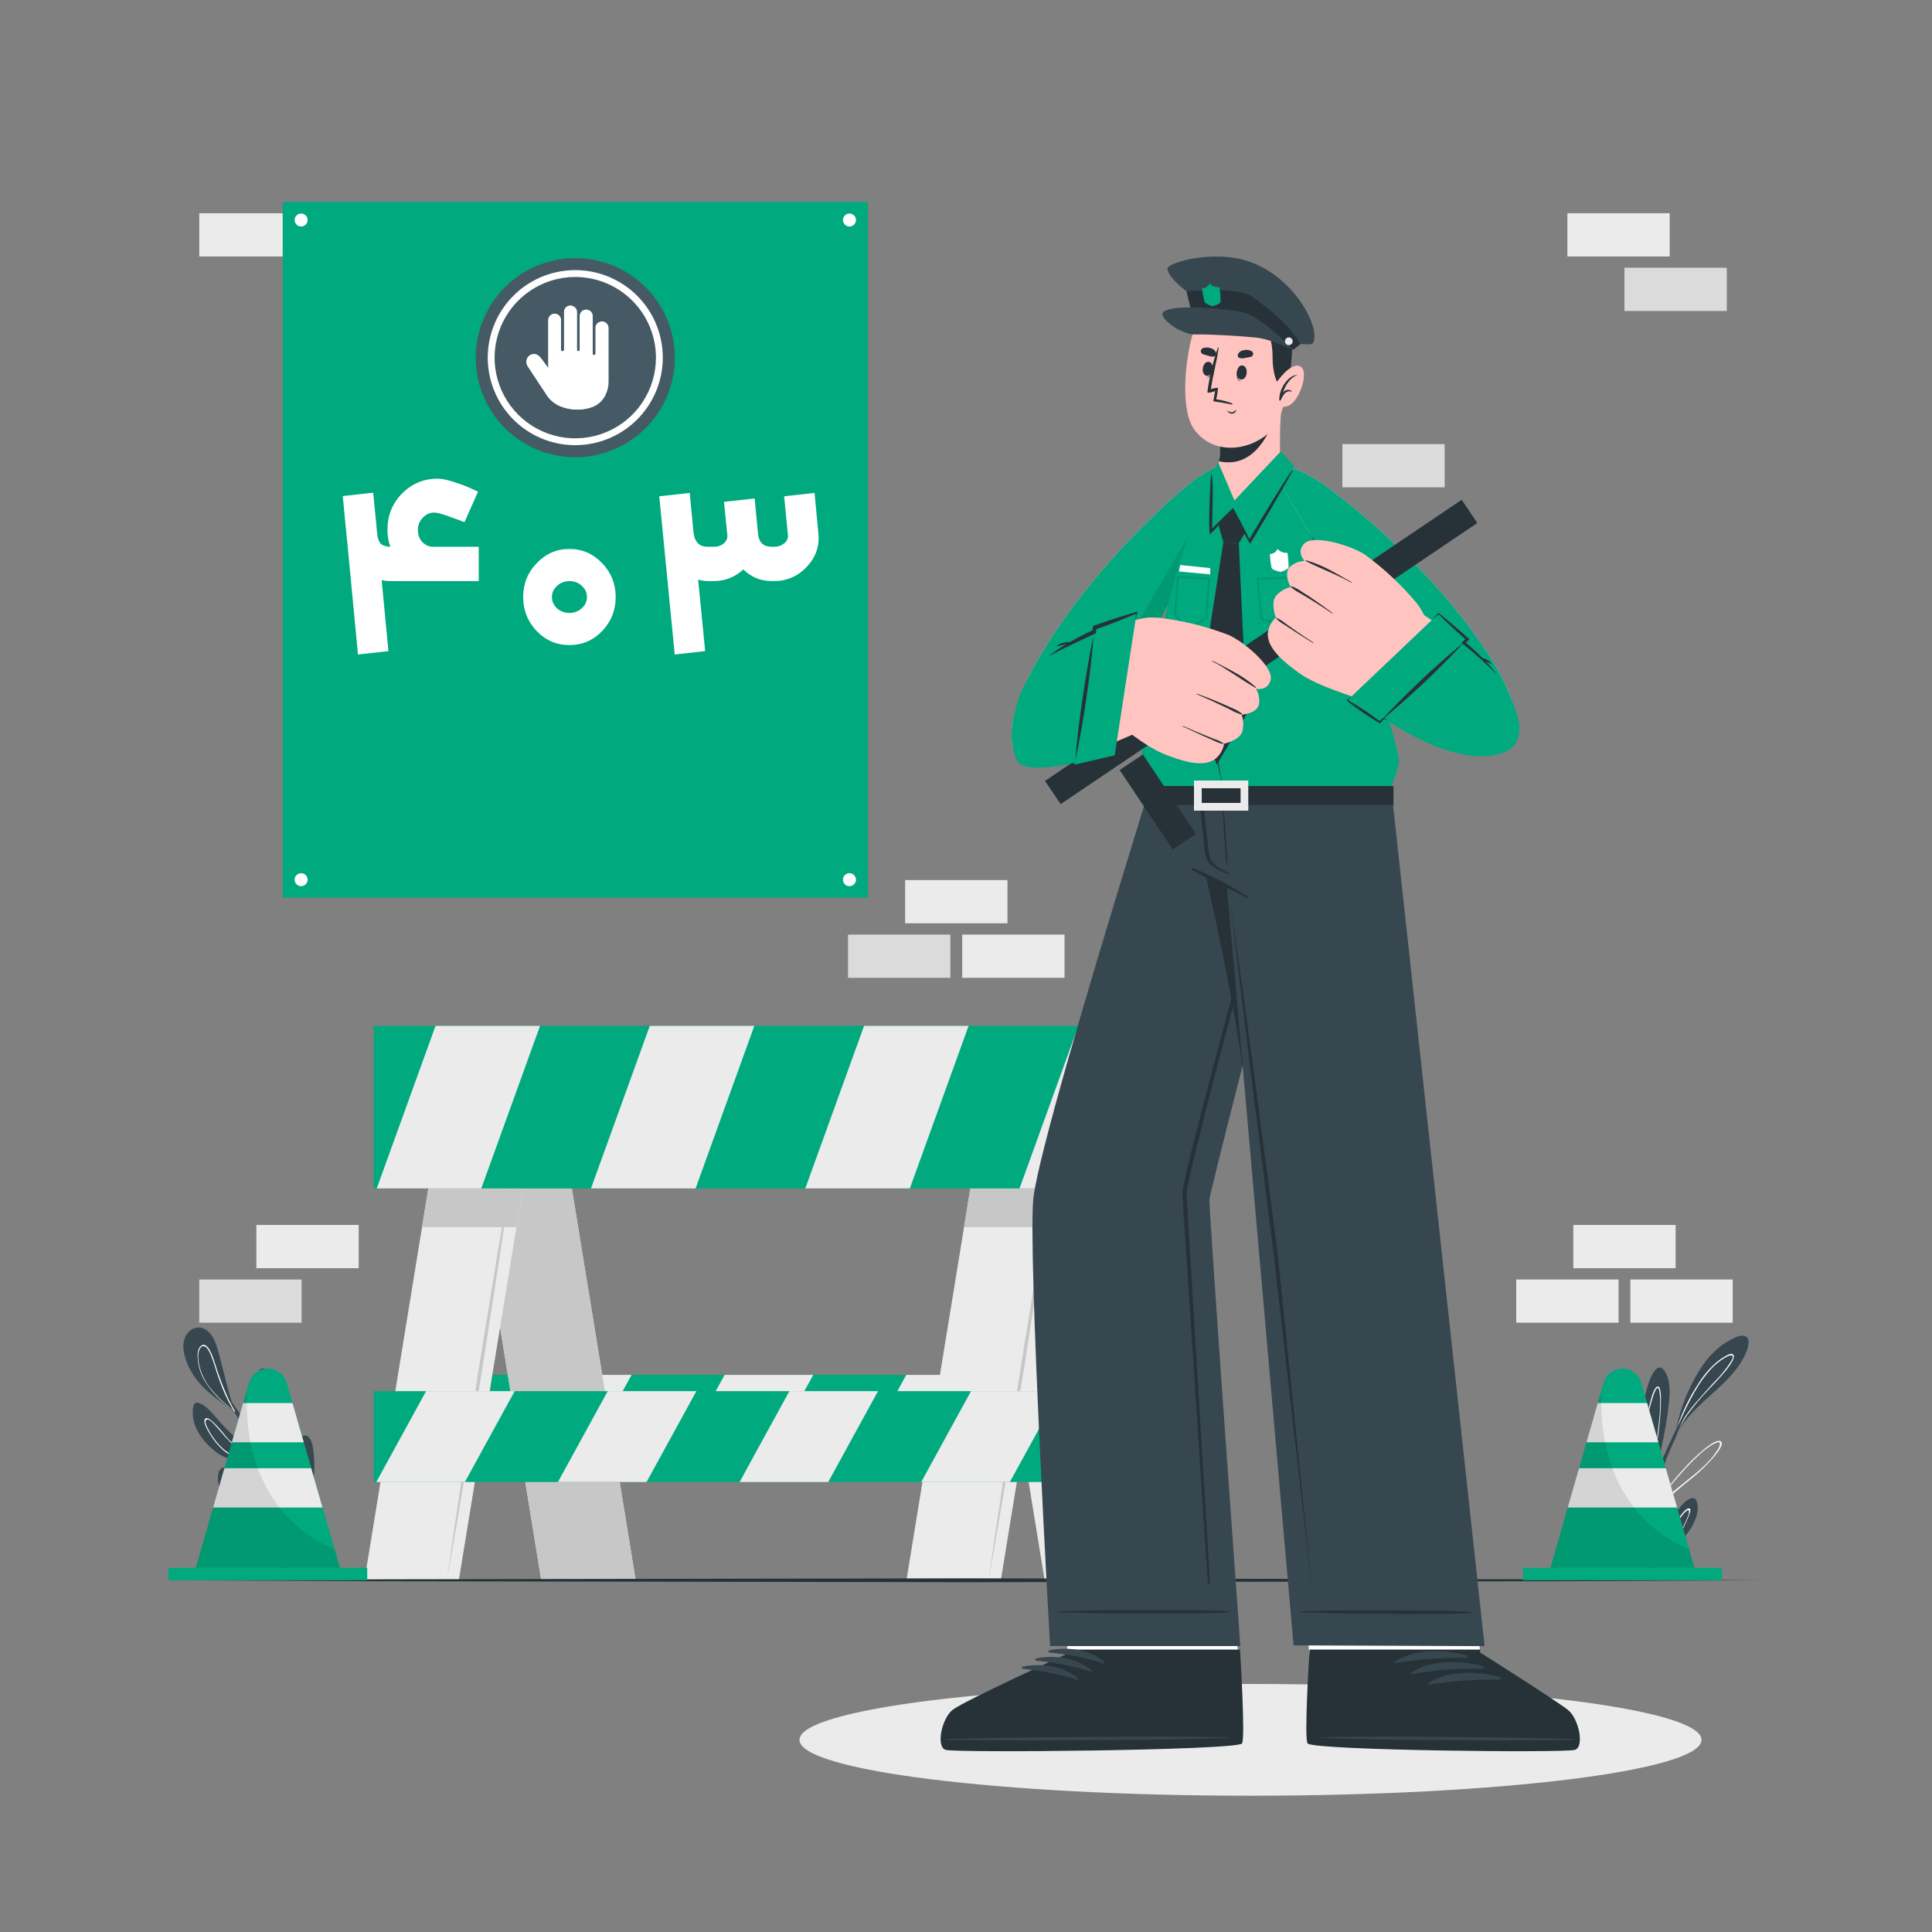 <svg width="512" height="512" viewBox="0 0 512 512" fill="none" xmlns="http://www.w3.org/2000/svg">
<rect x="0" y="0" width="512" height="512" fill="#808080" stroke="none"/>
<path d="M444.057 324.629H416.942V336.087H444.057V324.629Z" fill="#EBEBEB"/>
<path d="M428.933 339.076H401.818V350.535H428.933V339.076Z" fill="#EBEBEB"/>
<path d="M459.182 339.076H432.066V350.535H459.182V339.076Z" fill="#EBEBEB"/>
<path d="M95.058 324.629H67.942V336.087H95.058V324.629Z" fill="#EBEBEB"/>
<path d="M79.923 339.076H52.808V350.535H79.923V339.076Z" fill="#DBDBDB"/>
<path d="M266.987 233.227H239.872V244.685H266.987V233.227Z" fill="#EBEBEB"/>
<path d="M251.853 247.674H224.737V259.132H251.853V247.674Z" fill="#DBDBDB"/>
<path d="M382.853 117.688H355.738V129.146H382.853V117.688Z" fill="#DBDBDB"/>
<path d="M282.112 247.674H254.996V259.132H282.112V247.674Z" fill="#EBEBEB"/>
<path d="M442.491 56.504H415.375V67.963H442.491V56.504Z" fill="#EBEBEB"/>
<path d="M457.615 70.953H430.5V82.412H457.615V70.953Z" fill="#DBDBDB"/>
<path d="M79.923 56.514H52.808V67.972H79.923V56.514Z" fill="#EBEBEB"/>
<path d="M331.397 475.884C397.407 475.884 450.918 469.254 450.918 461.077C450.918 452.899 397.407 446.27 331.397 446.27C265.387 446.27 211.876 452.899 211.876 461.077C211.876 469.254 265.387 475.884 331.397 475.884Z" fill="#EBEBEB"/>
<path d="M70.339 387.224C65.853 387.378 60.856 387.634 57.15 384.726C53.719 382.043 50.657 378.049 51.118 373.462C51.251 372.151 51.548 371.342 52.951 371.895C55.091 372.755 56.73 375.11 58.215 376.759C60.095 378.918 62.176 380.893 64.43 382.657C66.028 383.886 67.738 384.941 69.366 386.119L69.98 386.579L70.206 386.753H70.339C70.374 386.754 70.409 386.762 70.441 386.778C70.473 386.794 70.501 386.817 70.523 386.846C70.523 386.846 70.523 386.897 70.523 386.927C70.532 386.959 70.534 386.992 70.53 387.025C70.525 387.058 70.514 387.089 70.497 387.117C70.479 387.145 70.456 387.169 70.429 387.187C70.402 387.206 70.371 387.219 70.339 387.224Z" fill="#37474F"/>
<path d="M70.554 386.928C66.621 386.856 62.362 387.041 59.218 384.368C57.767 383.084 56.529 381.577 55.552 379.903C55.102 379.166 53.74 376.954 54.303 376.074C55.327 374.486 60.017 380.968 60.672 381.593C63.129 383.827 66.125 385.383 69.366 386.109L69.98 386.57C67.697 386.089 65.505 385.246 63.488 384.071C60.693 382.402 59.136 379.975 56.945 377.63C56.474 377.128 55.05 375.459 54.508 376.504C54.159 377.19 55.532 379.35 55.757 379.811C56.681 381.37 57.834 382.782 59.177 383.999C62.321 386.744 66.55 386.641 70.523 386.805C70.533 386.877 70.554 386.897 70.554 386.928Z" fill="white"/>
<path d="M72.806 389.959C72.806 390.123 72.735 390.297 72.694 390.471C72.691 390.492 72.681 390.513 72.667 390.529C72.652 390.545 72.633 390.557 72.612 390.563C72.568 390.578 72.52 390.577 72.477 390.56C72.434 390.543 72.398 390.512 72.376 390.471C72.367 390.454 72.361 390.434 72.361 390.414C72.361 390.395 72.367 390.375 72.376 390.358C72.372 390.338 72.372 390.317 72.376 390.297V390.143C72.37 390.127 72.37 390.108 72.376 390.092C71.578 387.132 71.27 384.05 70.431 381.081C69.591 378.111 68.639 375.469 68.065 372.581C67.707 370.759 66.437 361.614 70.462 362.761C72.254 363.263 73.472 365.833 74.148 367.39C75.037 369.473 75.54 371.701 75.633 373.964C75.981 379.534 73.933 384.613 72.806 389.959Z" fill="#37474F"/>
<path d="M74.097 378.572C74.18 376.484 73.963 374.394 73.451 372.367C73.267 371.671 72.427 368.271 71.26 368.384C70.523 368.435 70.39 369.889 70.328 370.37C70.072 372.418 70.738 374.466 71.127 376.463C71.923 380.489 72.419 384.569 72.612 388.669C72.612 388.925 72.53 389.191 72.509 389.447C72.489 389.703 72.448 389.877 72.417 390.092C72.387 390.307 72.417 390.236 72.417 390.318C72.412 390.376 72.412 390.434 72.417 390.492C72.439 390.533 72.475 390.564 72.518 390.581C72.561 390.598 72.609 390.599 72.653 390.584C72.653 390.41 72.653 390.246 72.725 390.082C72.725 390.215 72.725 390.348 72.725 390.492C72.725 390.338 72.725 390.205 72.806 390.062C72.802 390.031 72.802 390 72.806 389.97C72.806 389.734 72.806 389.509 72.806 389.283C73.45 385.742 73.881 382.165 74.097 378.572ZM72.735 387.788C72.622 385.392 72.387 383.006 72.049 380.62C71.772 378.706 71.414 376.811 71.025 374.917C70.757 373.856 70.586 372.773 70.513 371.681C70.513 370.851 70.595 367.759 72.182 369.633C73.329 371.026 73.605 373.975 73.749 375.674C73.88 377.565 73.842 379.464 73.636 381.347C73.411 383.549 73.052 385.679 72.704 387.799L72.735 387.788Z" fill="white"/>
<path d="M75.223 402.246C75.168 402.253 75.114 402.253 75.059 402.246C70.963 402.041 65.505 402.431 62.095 399.717C59.576 397.669 57.108 393.757 57.907 390.399C58.808 386.62 63.918 391.156 65.27 392.252C68.799 395.317 72.152 398.579 75.315 402.021C75.31 402.045 75.31 402.069 75.315 402.093C75.397 402.195 75.315 402.226 75.223 402.246Z" fill="#37474F"/>
<path d="M75.356 402.134L74.65 401.684C71.987 399.997 69.373 398.199 66.806 396.287C66.171 395.796 61.563 391.689 60.867 393.154C60.447 394.045 61.972 395.847 62.454 396.461C63.319 397.551 64.357 398.491 65.526 399.247C68.26 400.946 71.567 401.295 74.66 402.134C74.81 402.159 74.957 402.196 75.1 402.247H75.172C75.315 402.226 75.397 402.196 75.356 402.134ZM67.256 399.8C65.948 399.206 64.751 398.396 63.713 397.403C63.027 396.758 60.641 394.331 61.256 393.307C61.593 392.775 61.88 393.051 62.525 393.379C62.828 393.524 63.119 393.692 63.396 393.881C64.082 394.331 64.717 394.854 65.362 395.366C66.478 396.267 67.625 397.137 68.792 397.977C70.697 399.342 72.649 400.656 74.65 401.919C72.192 401.151 69.632 400.854 67.256 399.8Z" fill="white"/>
<path d="M82.708 393.808C81.641 398.512 79.195 402.79 75.684 406.096C75.684 406.096 75.684 406.096 75.602 406.096C75.565 406.109 75.524 406.109 75.487 406.096C75.45 406.083 75.418 406.058 75.397 406.025C75.381 406.009 75.369 405.991 75.36 405.971C75.352 405.951 75.347 405.929 75.347 405.907C75.347 405.885 75.352 405.863 75.36 405.843C75.369 405.823 75.381 405.804 75.397 405.789L75.602 405.574C76.278 400.004 77.025 394.464 77.65 388.883C77.783 387.562 78.817 379.186 81.398 380.548C82.985 381.398 83.087 384.828 83.22 386.374C83.432 388.864 83.259 391.371 82.708 393.808Z" fill="#37474F"/>
<path d="M81.213 386.345C81.08 385.874 80.835 385.402 80.312 385.73C79.288 386.355 78.92 390.287 78.746 391.383C78.06 395.878 76.995 400.199 75.919 404.592L75.643 405.708L75.397 406.046C75.419 406.078 75.451 406.103 75.488 406.115C75.525 406.128 75.565 406.129 75.602 406.118C75.602 406.118 75.602 406.046 75.602 406.005C75.602 405.964 75.827 405.708 75.93 405.555C77.697 403.148 79.079 400.481 80.026 397.65C80.615 395.877 81.016 394.048 81.224 392.192C81.418 390.41 81.736 388.034 81.213 386.345ZM75.96 405.248L75.776 405.504C75.776 405.35 75.868 405.207 75.909 405.053C76.971 401.699 77.809 398.278 78.418 394.813C78.715 393.062 78.909 391.29 79.268 389.55C79.421 388.812 79.78 386.703 80.394 386.365C81.009 386.027 80.988 386.846 81.05 387.317C81.111 387.788 81.05 388.27 81.05 388.597C81.15 394.545 79.369 400.372 75.96 405.248Z" fill="white"/>
<path d="M76.36 418.088H75.54C75.54 417.361 75.54 416.644 75.54 415.927C75.448 413.019 75.325 410.111 75.151 407.192C75.059 405.533 74.936 403.885 74.762 402.257C74.762 402.205 74.762 402.144 74.762 402.093C74.762 402.042 74.762 401.827 74.762 401.683C74.762 401.54 74.762 401.407 74.711 401.253C74.337 397.564 73.387 393.957 71.895 390.563C71.373 389.426 70.809 388.32 70.205 387.224C70.205 387.122 70.093 387.02 70.031 386.917C70.038 386.887 70.038 386.855 70.031 386.825L69.857 386.497L69.714 386.262C67.819 382.924 65.618 379.739 63.57 376.524C62.976 375.612 62.382 374.691 61.809 373.759C61.769 373.708 61.734 373.653 61.706 373.595C61.656 373.531 61.611 373.462 61.573 373.39C58.992 369.294 56.453 365.198 53.77 361.204C53.657 361.061 53.903 360.928 54.006 361.071C55.818 363.723 57.692 366.335 59.556 368.966L60.293 369.99C60.785 370.687 61.317 371.373 61.757 372.038C62.781 373.431 63.693 374.813 64.624 376.227C67.39 380.135 69.911 384.212 72.171 388.433C72.335 388.75 72.489 389.068 72.642 389.395C72.796 389.723 72.837 389.795 72.919 389.999C73.001 390.204 73.134 390.47 73.236 390.706C74.909 394.81 75.842 399.179 75.991 403.608L76.052 404.54C76.052 404.673 76.052 404.827 76.052 404.97C76.047 405.045 76.047 405.121 76.052 405.196C76.052 405.298 76.052 405.39 76.052 405.503C76.052 405.574 76.052 405.646 76.052 405.728V406.527C76.175 409.435 76.247 412.343 76.308 415.251C76.288 416.224 76.329 417.156 76.36 418.088Z" fill="#37474F"/>
<path d="M51.907 365.362C49.664 362.342 46.786 356.146 50.094 352.89C50.693 352.263 51.503 351.881 52.367 351.816C53.231 351.752 54.089 352.011 54.774 352.542C56.525 353.801 57.303 356.187 57.846 358.164C59.361 363.448 60.365 368.824 62.249 373.995C62.33 374.175 62.402 374.36 62.464 374.548C62.464 374.66 62.331 374.701 62.29 374.599C62.249 374.496 62.167 374.261 62.095 374.097C58.562 371.496 54.559 368.936 51.907 365.362Z" fill="#37474F"/>
<path d="M62.31 374.005L62.259 373.913C61.497 372.656 60.813 371.353 60.211 370.012C58.964 367.198 57.886 364.312 56.986 361.369C56.627 360.243 55.02 354.693 53.033 356.904C52.204 357.836 52.327 359.485 52.449 360.621C52.678 362.449 53.266 364.214 54.18 365.813C56.072 368.913 58.612 371.567 61.624 373.596L62.024 373.893C62.047 373.942 62.075 373.99 62.106 374.036C62.102 374.066 62.102 374.097 62.106 374.128C62.123 374.132 62.14 374.132 62.157 374.128C62.174 374.134 62.192 374.138 62.209 374.137C62.227 374.136 62.245 374.132 62.261 374.124C62.278 374.117 62.292 374.106 62.304 374.092C62.316 374.079 62.325 374.063 62.331 374.046C62.329 374.031 62.322 374.016 62.31 374.005ZM61.44 373.391C59.026 371.613 56.896 369.479 55.122 367.062C54.233 365.773 53.543 364.358 53.074 362.864C52.866 362.195 52.715 361.51 52.623 360.816C52.546 360.301 52.515 359.78 52.531 359.26C52.531 358.123 53.043 356.884 53.719 356.761C54.395 356.638 54.825 357.099 55.378 358.051C55.561 358.383 55.725 358.725 55.87 359.075C56.226 359.932 56.537 360.807 56.801 361.697C57.262 363.171 57.733 364.625 58.266 366.069C58.624 367.093 59.003 368.025 59.423 368.977C60.127 370.625 60.948 372.219 61.88 373.749C61.727 373.639 61.58 373.519 61.44 373.391Z" fill="white"/>
<path d="M442.051 373.76C441.682 376.75 441.109 379.719 440.504 382.669C440.156 384.338 439.798 386.007 439.48 387.686C439.112 389.529 438.559 391.413 439.061 393.277C439.07 393.362 439.07 393.448 439.061 393.533C439.036 393.565 439.003 393.589 438.966 393.604C438.928 393.619 438.888 393.623 438.848 393.617C438.808 393.611 438.771 393.594 438.74 393.568C438.709 393.543 438.685 393.509 438.671 393.472V393.339C438.394 392.848 438.177 392.325 438.026 391.782C437.449 390.371 436.953 388.929 436.542 387.461C435.675 384.461 435.187 381.365 435.087 378.245C435.008 375.45 435.301 372.658 435.958 369.94C436.49 367.769 437.248 364.533 438.866 362.875C440.33 361.369 441.549 363.776 441.938 364.994C442.86 367.78 442.368 370.964 442.051 373.76Z" fill="#37474F"/>
<path d="M439.368 367.451C438.282 367.451 437.484 370.974 437.094 372.489C436.491 374.89 436.181 377.356 436.173 379.831C436.182 384.269 436.944 388.673 438.426 392.857C438.477 393.02 438.538 393.195 438.6 393.369V393.481C438.612 393.52 438.635 393.554 438.666 393.581C438.696 393.607 438.733 393.625 438.773 393.633C438.813 393.64 438.854 393.636 438.892 393.622C438.93 393.608 438.963 393.584 438.989 393.553C438.917 393.184 438.866 392.826 438.825 392.457C438.784 392.089 438.743 391.792 438.723 391.433C438.57 387.822 438.793 384.205 439.388 380.64C439.982 376.555 440.812 367.451 439.368 367.451ZM438.589 392.191C438.641 392.683 438.723 393.154 438.805 393.635C438.692 393.287 438.589 392.939 438.477 392.611C437.285 388.886 436.596 385.019 436.429 381.111C436.293 377.725 436.74 374.341 437.75 371.107C437.903 370.626 438.692 367.687 439.368 367.83C439.839 367.932 439.951 370.585 439.962 370.646C439.962 371.168 439.962 371.67 439.962 372.243C439.962 373.339 439.869 374.435 439.777 375.531C439.573 377.896 439.235 380.261 438.948 382.617C438.457 385.783 438.337 388.996 438.589 392.191Z" fill="white"/>
<path d="M456.12 382.075C455.178 381.122 452.372 383.467 451.676 384.02C449.581 385.722 447.642 387.607 445.88 389.652C442.866 392.82 440.368 396.441 438.477 400.384L438.385 400.507V400.701V400.763C438.367 400.784 438.358 400.811 438.358 400.839C438.358 400.867 438.367 400.894 438.385 400.916L438.528 400.752C438.876 400.322 439.245 399.913 439.613 399.503C439.673 399.43 439.738 399.361 439.808 399.298C442.528 396.564 445.421 394.009 448.471 391.649C450.56 389.962 452.49 388.087 454.236 386.048C454.656 385.495 456.919 382.873 456.12 382.075ZM455.25 384.123C452.884 388.034 448.799 390.901 445.327 393.758C442.933 395.626 440.724 397.722 438.733 400.015C440.573 396.515 442.873 393.278 445.573 390.389C447.048 388.688 448.617 387.071 450.273 385.546C451.17 384.718 452.125 383.954 453.13 383.262C453.732 382.845 454.382 382.502 455.066 382.238C456.387 381.87 455.68 383.488 455.25 384.164V384.123Z" fill="white"/>
<path d="M437.914 410.182C437.892 410.217 437.862 410.246 437.826 410.266C437.79 410.285 437.75 410.295 437.709 410.295L437.76 410.366C437.767 410.373 437.772 410.381 437.776 410.39C437.78 410.399 437.782 410.408 437.782 410.418C437.782 410.427 437.78 410.437 437.776 410.445C437.772 410.454 437.767 410.462 437.76 410.469C437.745 410.48 437.727 410.487 437.709 410.487C437.69 410.487 437.672 410.48 437.658 410.469C433.961 406.701 430.397 402.123 428.554 397.157C427.759 395.056 427.312 392.838 427.233 390.593C427.233 389.057 427.11 385.965 428.421 384.848C431.063 382.596 433.48 392.139 433.838 393.583C434.493 396.205 434.924 398.877 435.528 401.509C436.193 404.397 437.064 407.223 437.924 410.049C437.936 410.093 437.933 410.14 437.914 410.182Z" fill="#37474F"/>
<path d="M437.914 410.184C437.77 409.938 437.627 409.692 437.494 409.447C435.257 405.443 433.651 401.119 432.732 396.626C432.336 394.355 431.747 392.121 430.971 389.95C430.756 389.417 430.101 387.39 429.22 388.414C428.769 388.946 429.148 392.807 429.322 393.8C429.769 396.064 430.491 398.265 431.473 400.353C433.075 403.877 435.111 407.186 437.535 410.204L437.75 410.471C437.757 410.464 437.762 410.456 437.766 410.447C437.769 410.438 437.771 410.429 437.771 410.419C437.771 410.41 437.769 410.4 437.766 410.392C437.762 410.383 437.757 410.375 437.75 410.368L437.699 410.296C437.741 410.299 437.784 410.29 437.822 410.27C437.86 410.25 437.891 410.22 437.914 410.184ZM432.538 401.992C431.476 399.961 430.625 397.827 429.998 395.623C429.762 394.743 429.577 393.851 429.445 392.95C429.333 392.245 429.271 391.533 429.261 390.82C429.261 389.079 429.415 388.629 429.711 388.567C430.008 388.506 430.142 388.721 430.654 389.755C430.968 390.437 431.218 391.147 431.401 391.875C431.667 392.899 431.903 393.923 432.128 394.947C432.579 396.995 432.999 399.114 433.603 401.152C434.455 404.084 435.691 406.89 437.279 409.498C435.493 407.128 433.907 404.614 432.538 401.982V401.992Z" fill="white"/>
<path d="M449.782 401.028C449.345 402.865 448.518 404.587 447.355 406.076C445.153 409.148 442.347 411.636 439.951 414.503C439.593 414.923 439.245 415.364 438.927 415.814C438.927 415.865 438.61 416.49 438.62 416.439L438.733 415.783C439.112 413.735 440.381 407.714 441.948 404.612C442.896 402.649 444.075 400.806 445.46 399.123C446.136 398.355 447.734 396.696 448.932 397.075C450.13 397.454 449.966 400.065 449.782 401.028Z" fill="#37474F"/>
<path d="M447.826 399.81C446.536 399.012 443.228 404.93 442.778 405.688C441.136 408.52 439.866 411.552 438.999 414.709C438.897 415.068 438.804 415.416 438.722 415.785L438.589 416.44C438.589 416.44 438.866 415.867 438.907 415.805L439.081 415.58C439.368 415.211 439.654 414.853 439.951 414.556C441.385 412.405 442.859 410.265 444.262 408.084C445.283 406.516 446.177 404.869 446.935 403.159C447.099 402.718 448.389 400.148 447.826 399.81ZM447.457 401.469C445.624 406.589 441.897 410.685 439.05 415.242L438.917 415.467C438.917 415.334 438.989 415.201 439.03 415.068C439.798 412.473 440.809 409.956 442.05 407.552C442.81 406.088 443.658 404.672 444.59 403.312C445.071 402.545 445.601 401.81 446.177 401.111C446.443 400.824 447.201 400.087 447.457 400.179C447.713 400.271 447.57 401.131 447.488 401.469H447.457Z" fill="white"/>
<path d="M462.684 358.552C458.865 367.318 448.84 371.403 444.498 379.862C444.365 380.118 444.242 380.384 444.119 380.65C444.108 380.677 444.09 380.7 444.067 380.718C444.045 380.736 444.018 380.748 443.99 380.753C443.961 380.758 443.932 380.756 443.904 380.747C443.877 380.738 443.852 380.722 443.832 380.701C443.82 380.678 443.813 380.651 443.813 380.624C443.813 380.598 443.82 380.571 443.832 380.548L443.924 380.363C444.78 374.964 446.598 369.761 449.29 365.003C451.482 360.959 454.482 357.18 458.65 355.05C459.674 354.518 461.67 353.412 462.817 354.282C463.964 355.152 463.155 357.467 462.684 358.552Z" fill="#37474F"/>
<path d="M459.243 358.921C458.762 358.563 458.025 359.003 457.605 359.218C456.564 359.759 455.591 360.423 454.707 361.194C452.901 362.786 451.344 364.639 450.089 366.693C447.822 370.133 445.992 373.841 444.641 377.732C444.354 378.612 444.098 379.503 443.883 380.404C443.883 380.517 443.832 380.63 443.812 380.732C443.828 380.755 443.849 380.774 443.874 380.787C443.899 380.801 443.927 380.807 443.955 380.807C443.983 380.807 444.011 380.801 444.036 380.787C444.061 380.774 444.082 380.755 444.098 380.732C444.211 380.476 444.334 380.23 444.467 379.974C444.467 379.974 444.467 379.974 444.467 379.903C445.208 378.151 446.121 376.477 447.191 374.906C448.944 372.522 450.852 370.258 452.905 368.127C453.714 367.215 460.923 360.16 459.243 358.921ZM458.629 360.969C457.322 362.956 455.805 364.796 454.103 366.458C452.516 368.229 450.918 369.98 449.362 371.772C448.119 373.197 446.999 374.725 446.013 376.339C445.205 377.681 444.52 379.093 443.965 380.558C444.371 379.064 444.871 377.597 445.46 376.165C446.538 373.63 447.772 371.164 449.157 368.782C449.18 368.755 449.197 368.724 449.208 368.69C450.377 366.565 451.797 364.588 453.437 362.802C454.333 361.833 455.34 360.973 456.438 360.242C457.697 359.433 458.793 358.9 459.11 359.3C459.428 359.699 458.977 360.355 458.629 360.959V360.969Z" fill="white"/>
<path d="M449.342 368.834C448.195 371.301 447.099 373.81 446.014 376.329C445.502 377.507 444.989 378.685 444.498 379.862C444.498 379.862 444.498 379.913 444.498 379.934L443.945 381.214C442.131 385.038 440.631 389.004 439.46 393.072C438.954 395.237 438.649 397.445 438.549 399.666C438.549 399.892 438.549 400.127 438.549 400.352V400.721C438.543 400.793 438.543 400.864 438.549 400.936C438.477 402.861 438.549 404.786 438.549 406.66C438.6 409.282 438.825 411.883 439.071 414.473C439.066 414.548 439.066 414.624 439.071 414.699V415.057C439.071 415.118 439.071 415.17 439.071 415.231V415.569C439.153 416.398 439.224 417.238 439.296 418.078H438.497C437.986 415.531 437.664 412.951 437.535 410.357C437.53 410.302 437.53 410.248 437.535 410.193C437.535 409.947 437.535 409.681 437.535 409.435C437.535 409.189 437.535 408.821 437.535 408.503C437.535 407.756 437.484 407.008 437.473 406.271C437.268 401.939 437.577 397.597 438.395 393.338C438.395 393.225 438.395 393.113 438.477 392.99C438.473 392.942 438.473 392.894 438.477 392.846C438.489 392.764 438.506 392.681 438.528 392.601L438.641 392.201C438.702 391.966 438.774 391.73 438.835 391.505L438.897 391.29C440.127 387.645 441.602 384.087 443.31 380.64L444.191 378.766C444.365 378.418 444.529 378.07 444.693 377.742L445.471 376.165C446.689 373.698 447.959 371.261 449.167 368.782C449.208 368.639 449.403 368.711 449.342 368.834Z" fill="#37474F"/>
<path d="M311.869 364.348H130.007V388.432H311.869V364.348Z" fill="#00AA7E"/>
<path d="M167.383 364.348L154.184 388.432H130.703L143.903 364.348H167.383Z" fill="#EBEBEB"/>
<path d="M215.531 364.348L202.332 388.432H178.842L192.031 364.348H215.531Z" fill="#EBEBEB"/>
<path d="M263.67 364.348L250.471 388.432H226.98L240.179 364.348H263.67Z" fill="#EBEBEB"/>
<path d="M311.808 364.348L298.609 388.432H275.118L288.318 364.348H311.808Z" fill="#EBEBEB"/>
<path d="M276.879 418.999H301.896L283.361 305.365H258.355L276.879 418.999Z" fill="#EBEBEB"/>
<path d="M143.483 418.999H168.499L149.975 305.365H124.959L143.483 418.999Z" fill="#EBEBEB"/>
<path d="M287.119 418.999H312.136L293.601 305.365H268.595L287.119 418.999Z" fill="#C7C7C7"/>
<path d="M143.483 418.999H168.499L149.975 305.365H124.959L143.483 418.999Z" fill="#C7C7C7"/>
<path d="M140.083 305.377L138.527 314.941L136.858 325.222L121.559 419H96.553L111.841 325.222L113.521 314.941L115.077 305.377H140.083Z" fill="#EBEBEB"/>
<path d="M136.469 305.377C135.148 314.869 133.735 324.352 132.301 333.834L127.887 362.26L123.269 390.645L120.883 404.828L118.395 419L120.443 404.766L122.573 390.533L126.976 362.117L131.594 333.721C133.171 324.27 134.769 314.808 136.469 305.377Z" fill="#C7C7C7"/>
<path d="M138.527 314.941L136.858 325.222H111.841L113.521 314.941H138.527Z" fill="#C7C7C7"/>
<path d="M283.72 305.377L282.163 314.941L280.484 325.222L265.196 419H240.179L255.478 325.222L257.157 314.941L258.714 305.377H283.72Z" fill="#EBEBEB"/>
<path d="M280.023 305.377C278.702 314.869 277.289 324.352 275.855 333.834L271.442 362.26L266.824 390.645L264.438 404.828L261.949 419L263.997 404.766L266.127 390.533L270.541 362.117L275.159 333.721C276.726 324.27 278.323 314.808 280.023 305.377Z" fill="#C7C7C7"/>
<path d="M282.163 314.941H257.157L255.478 325.222H280.484L282.163 314.941Z" fill="#C7C7C7"/>
<path d="M280.883 368.67H99.021V392.754H280.883V368.67Z" fill="#00AA7E"/>
<path d="M136.397 368.67L123.197 392.754H99.717L112.916 368.67H136.397Z" fill="#EBEBEB"/>
<path d="M184.545 368.67L171.346 392.754H147.855L161.055 368.67H184.545Z" fill="#EBEBEB"/>
<path d="M232.684 368.67L219.484 392.754H195.994L209.193 368.67H232.684Z" fill="#EBEBEB"/>
<path d="M280.822 368.67L267.622 392.754H244.132L257.331 368.67H280.822Z" fill="#EBEBEB"/>
<path d="M313.549 271.871H99.021V314.951H313.549V271.871Z" fill="#00AA7E"/>
<path d="M143.114 271.871L127.55 314.941H99.84L115.415 271.871H143.114Z" fill="#EBEBEB"/>
<path d="M199.905 271.871L184.341 314.941H156.621L172.196 271.871H199.905Z" fill="#EBEBEB"/>
<path d="M256.686 271.871L241.121 314.941H213.412L228.987 271.871H256.686Z" fill="#EBEBEB"/>
<path d="M313.477 271.871L297.912 314.941H270.193L285.768 271.871H313.477Z" fill="#EBEBEB"/>
<path d="M44.995 418.785L97.741 418.54L150.497 418.448L256 418.273L361.503 418.448L414.259 418.54L467.005 418.785L414.259 419.041L361.503 419.134L256 419.297L150.497 419.123L97.741 419.041L44.995 418.785Z" fill="#263238"/>
<path d="M229.99 53.525H74.916V237.897H229.99V53.525Z" fill="#00AA7E"/>
<path d="M162.39 119.224C175.885 113.736 182.376 98.347 176.888 84.852C171.4 71.357 156.012 64.866 142.517 70.354C129.021 75.842 122.53 91.231 128.018 104.726C133.506 118.221 148.895 124.712 162.39 119.224Z" fill="#455A64"/>
<path d="M152.453 117.975C147.866 117.975 143.382 116.615 139.567 114.066C135.753 111.518 132.781 107.895 131.025 103.657C129.27 99.419 128.81 94.756 129.705 90.257C130.6 85.757 132.809 81.625 136.053 78.381C139.296 75.138 143.429 72.928 147.928 72.034C152.427 71.139 157.091 71.598 161.329 73.353C165.567 75.109 169.189 78.082 171.738 81.896C174.286 85.71 175.647 90.194 175.647 94.781C175.641 100.931 173.196 106.827 168.847 111.176C164.499 115.524 158.603 117.97 152.453 117.975ZM152.453 73.4C148.224 73.4 144.091 74.654 140.574 77.004C137.058 79.353 134.318 82.692 132.7 86.599C131.081 90.506 130.658 94.805 131.483 98.953C132.308 103.1 134.344 106.91 137.334 109.9C140.325 112.89 144.134 114.927 148.282 115.752C152.429 116.577 156.728 116.153 160.635 114.535C164.542 112.917 167.882 110.176 170.231 106.66C172.58 103.144 173.834 99.01 173.834 94.781C173.829 89.112 171.574 83.677 167.566 79.669C163.557 75.66 158.122 73.406 152.453 73.4Z" fill="white"/>
<path d="M145.295 97.526L145.234 97.444C144.609 96.584 143.995 95.724 143.35 94.884C143.153 94.621 142.914 94.393 142.643 94.208C142.383 94.03 142.084 93.918 141.771 93.882C141.458 93.846 141.141 93.886 140.848 94C140.554 94.114 140.293 94.298 140.086 94.536C139.88 94.774 139.735 95.059 139.663 95.366C139.59 95.666 139.582 95.979 139.641 96.283C139.699 96.587 139.822 96.875 140.001 97.127L144.916 104.582C145.765 105.936 147.009 106.997 148.48 107.623C150.985 108.676 153.778 108.831 156.385 108.063C157.314 107.817 158.175 107.362 158.901 106.731C159.627 106.101 160.199 105.313 160.573 104.428C161.046 103.375 161.287 102.233 161.28 101.079C161.28 98.007 161.28 94.936 161.28 91.915C161.28 90.266 161.28 88.617 161.28 86.969C161.29 86.709 161.239 86.45 161.13 86.213C161.021 85.977 160.859 85.769 160.655 85.607C160.415 85.397 160.118 85.265 159.802 85.227C159.487 85.188 159.166 85.246 158.884 85.392C158.587 85.515 158.336 85.727 158.164 85.998C157.992 86.269 157.907 86.587 157.921 86.907C157.921 89.129 157.921 91.341 157.921 93.563C157.921 93.942 157.767 94.147 157.491 94.147C157.215 94.147 157.071 93.942 157.071 93.563V83.968C157.081 83.832 157.081 83.695 157.071 83.559C157.025 83.13 156.815 82.736 156.484 82.459C156.154 82.182 155.729 82.043 155.299 82.072C154.869 82.101 154.466 82.296 154.176 82.615C153.886 82.934 153.731 83.353 153.743 83.784V92.478C153.748 92.56 153.748 92.642 153.743 92.724C153.731 92.823 153.684 92.914 153.611 92.981C153.538 93.049 153.443 93.088 153.344 93.092C153.244 93.099 153.146 93.067 153.068 93.005C152.991 92.942 152.939 92.853 152.924 92.754C152.913 92.666 152.913 92.577 152.924 92.488V82.852C152.929 82.764 152.929 82.675 152.924 82.586C152.912 82.315 152.832 82.052 152.69 81.821C152.549 81.59 152.351 81.399 152.115 81.265C151.86 81.086 151.561 80.982 151.25 80.965C150.939 80.948 150.63 81.019 150.358 81.17C150.085 81.321 149.861 81.545 149.71 81.817C149.559 82.089 149.487 82.398 149.504 82.709C149.504 85.972 149.504 89.232 149.504 92.488C149.509 92.563 149.509 92.638 149.504 92.713C149.491 92.817 149.442 92.912 149.365 92.982C149.288 93.051 149.188 93.091 149.084 93.092C148.982 93.093 148.884 93.058 148.807 92.992C148.73 92.926 148.679 92.834 148.664 92.734C148.659 92.659 148.659 92.584 148.664 92.509V88.873C148.664 87.522 148.664 86.16 148.664 84.777C148.661 84.558 148.614 84.342 148.527 84.141C148.44 83.939 148.315 83.757 148.157 83.605C147.839 83.296 147.412 83.127 146.969 83.134C146.527 83.141 146.105 83.323 145.797 83.641C145.488 83.959 145.319 84.386 145.326 84.829V97.526H145.295Z" fill="white"/>
<path d="M145.295 97.526V84.859C145.292 84.64 145.332 84.422 145.412 84.218C145.493 84.014 145.613 83.828 145.766 83.671C146.074 83.353 146.496 83.171 146.939 83.164C147.381 83.157 147.809 83.327 148.126 83.635C148.444 83.943 148.627 84.365 148.633 84.808C148.633 86.159 148.633 87.521 148.633 88.904V92.539C148.628 92.614 148.628 92.689 148.633 92.764C148.648 92.864 148.699 92.956 148.776 93.022C148.853 93.088 148.952 93.124 149.053 93.122C149.157 93.121 149.257 93.081 149.334 93.012C149.411 92.942 149.461 92.847 149.473 92.744C149.478 92.669 149.478 92.593 149.473 92.518C149.473 89.262 149.473 86.002 149.473 82.739C149.469 82.443 149.544 82.15 149.69 81.893C149.837 81.635 150.05 81.422 150.307 81.274C150.564 81.127 150.856 81.051 151.152 81.055C151.449 81.058 151.739 81.141 151.992 81.295C152.228 81.429 152.426 81.62 152.567 81.851C152.709 82.082 152.789 82.346 152.801 82.616C152.806 82.705 152.806 82.794 152.801 82.882V92.518C152.791 92.607 152.791 92.696 152.801 92.784C152.816 92.883 152.868 92.972 152.945 93.035C153.023 93.097 153.121 93.129 153.221 93.122C153.32 93.118 153.415 93.079 153.488 93.011C153.562 92.944 153.608 92.853 153.62 92.754C153.625 92.672 153.625 92.59 153.62 92.508V83.784C153.608 83.353 153.764 82.933 154.054 82.614C154.344 82.295 154.746 82.101 155.176 82.072C155.606 82.043 156.031 82.181 156.362 82.458C156.692 82.735 156.902 83.129 156.948 83.558C156.959 83.695 156.959 83.832 156.948 83.968V93.563C156.948 93.942 157.092 94.146 157.368 94.146C157.645 94.146 157.798 93.942 157.798 93.563C157.798 91.341 157.798 89.129 157.798 86.907C157.784 86.586 157.869 86.269 158.041 85.997C158.213 85.726 158.464 85.515 158.761 85.391C159.044 85.245 159.364 85.188 159.68 85.226C159.996 85.265 160.293 85.397 160.532 85.606C160.736 85.768 160.899 85.976 161.007 86.213C161.116 86.449 161.167 86.708 161.157 86.968C161.157 88.617 161.157 90.266 161.157 91.914C161.157 94.986 161.157 98.058 161.157 101.079C161.164 102.233 160.923 103.375 160.45 104.427C160.076 105.313 159.504 106.101 158.778 106.731C158.052 107.361 157.192 107.816 156.262 108.063C153.655 108.831 150.863 108.675 148.357 107.622C146.889 107.002 145.645 105.948 144.793 104.601L139.878 97.147C139.699 96.894 139.576 96.607 139.518 96.303C139.46 95.999 139.467 95.686 139.54 95.385C139.604 95.065 139.747 94.766 139.957 94.517C140.168 94.267 140.437 94.074 140.742 93.957C141.046 93.839 141.376 93.8 141.699 93.844C142.023 93.888 142.33 94.013 142.592 94.208C142.863 94.392 143.102 94.621 143.298 94.884C143.944 95.723 144.558 96.584 145.183 97.444L145.244 97.526H145.295Z" fill="white"/>
<path d="M79.8 60.029C80.75 60.029 81.52 59.258 81.52 58.308C81.52 57.358 80.75 56.588 79.8 56.588C78.85 56.588 78.08 57.358 78.08 58.308C78.08 59.258 78.85 60.029 79.8 60.029Z" fill="white"/>
<path d="M225.116 60.029C226.066 60.029 226.836 59.258 226.836 58.308C226.836 57.358 226.066 56.588 225.116 56.588C224.166 56.588 223.396 57.358 223.396 58.308C223.396 59.258 224.166 60.029 225.116 60.029Z" fill="white"/>
<path d="M79.8 234.845C80.75 234.845 81.52 234.075 81.52 233.125C81.52 232.175 80.75 231.404 79.8 231.404C78.85 231.404 78.08 232.175 78.08 233.125C78.08 234.075 78.85 234.845 79.8 234.845Z" fill="white"/>
<path d="M225.116 234.845C226.066 234.845 226.836 234.075 226.836 233.125C226.836 232.175 226.066 231.404 225.116 231.404C224.166 231.404 223.396 232.175 223.396 233.125C223.396 234.075 224.166 234.845 225.116 234.845Z" fill="white"/>
<path d="M90.112 415.498H51.886L66.089 366.1C66.454 365.096 67.118 364.229 67.993 363.616C68.868 363.003 69.91 362.674 70.979 362.674C72.047 362.674 73.089 363.003 73.964 363.616C74.839 364.229 75.504 365.096 75.868 366.1L90.112 415.498Z" fill="#00AA7E"/>
<path d="M80.497 382.229H61.45L64.44 371.814H77.517L80.497 382.229Z" fill="#EBEBEB"/>
<path d="M85.473 399.514H56.484L59.474 389.09H82.473L85.473 399.514Z" fill="#EBEBEB"/>
<g style="mix-blend-mode:multiply" opacity="0.1">
<path d="M90.112 415.499H51.886L65.403 368.467C64.246 398.9 83.231 408.454 88.638 410.553L90.112 415.499Z" fill="black"/>
</g>
<path d="M97.321 415.498H44.626V418.785H97.321V415.498Z" fill="#00AA7E"/>
<path d="M449.055 415.498H410.87L425.073 366.1C425.437 365.096 426.102 364.229 426.977 363.616C427.852 363.003 428.894 362.674 429.962 362.674C431.031 362.674 432.073 363.003 432.948 363.616C433.823 364.229 434.487 365.096 434.852 366.1L449.055 415.498Z" fill="#00AA7E"/>
<path d="M439.491 382.229H420.434L423.424 371.814H436.501L439.491 382.229Z" fill="#EBEBEB"/>
<path d="M444.457 399.514H415.468L418.458 389.09H441.457L444.457 399.514Z" fill="#EBEBEB"/>
<g style="mix-blend-mode:multiply" opacity="0.1">
<path d="M449.045 415.499H410.87L424.387 368.467C423.23 398.9 442.215 408.454 447.621 410.553L449.045 415.499Z" fill="black"/>
</g>
<path d="M456.305 415.498H403.61V418.785H456.305V415.498Z" fill="#00AA7E"/>
<path d="M251.382 462.737C253.839 463.525 326.267 462.624 328.909 460.893C329.933 460.259 324.813 392.111 324.813 392.111L278.016 392.572L282.993 438.171C282.993 438.171 256.369 450.459 253.665 452.701C250.962 454.944 248.934 461.958 251.382 462.737Z" fill="#FFC4C0"/>
<path d="M251.392 462.735C253.839 463.524 326.277 462.623 328.909 460.892C329.38 460.605 328.55 445.972 327.526 430.295H282.153L283.013 438.159C283.013 438.159 256.389 450.447 253.675 452.7C250.962 454.953 248.924 461.947 251.392 462.735Z" fill="white"/>
<path d="M250.593 463.73C253.174 464.579 326.308 463.883 329.103 462.081C330.127 461.405 328.622 437.29 328.622 437.146H283.382V437.955C283.382 437.955 255.263 450.848 252.406 453.162C249.549 455.476 248.003 462.9 250.593 463.73Z" fill="#263238"/>
<path d="M250.788 460.861C263.219 460.442 313.385 459.919 325.704 460.442C325.806 460.442 325.806 460.513 325.704 460.524C313.416 461.21 263.24 461.333 250.788 461.066C250.522 461.056 250.522 460.872 250.788 460.861Z" fill="#37474F"/>
<path d="M278.088 437.331C282.972 436.378 288.962 437.075 292.731 440.525C292.874 440.659 292.731 440.863 292.526 440.812C287.835 439.349 283.002 438.392 278.108 437.955C278.034 437.945 277.967 437.908 277.917 437.853C277.867 437.797 277.839 437.726 277.836 437.651C277.834 437.577 277.858 437.504 277.904 437.445C277.95 437.387 278.015 437.346 278.088 437.331Z" fill="#37474F"/>
<path d="M274.575 439.491C279.46 438.538 285.45 439.235 289.219 442.686C289.362 442.819 289.219 443.024 289.014 442.972C284.326 441.511 279.497 440.553 274.606 440.115C274.532 440.106 274.463 440.071 274.413 440.016C274.362 439.962 274.332 439.891 274.328 439.816C274.325 439.741 274.347 439.668 274.393 439.608C274.438 439.549 274.503 439.507 274.575 439.491Z" fill="#37474F"/>
<path d="M271.063 441.651C275.947 440.699 281.938 441.395 285.706 444.846C285.86 444.979 285.706 445.184 285.501 445.133C280.814 443.67 275.984 442.712 271.094 442.276C271.019 442.266 270.951 442.231 270.9 442.176C270.849 442.122 270.819 442.051 270.816 441.976C270.812 441.902 270.835 441.828 270.88 441.768C270.925 441.709 270.99 441.667 271.063 441.651Z" fill="#37474F"/>
<path d="M278.282 436.225H328.704C328.704 436.225 320.256 319.376 320.512 317.81C321.024 315.178 323.994 303.259 327.956 287.694C329.195 282.83 330.537 277.607 331.93 272.19C335.688 257.547 339.825 241.542 343.429 227.616C348.846 206.757 353.075 190.547 353.075 190.547H310.374C310.374 190.547 305.387 206.327 299.11 226.858C288.87 260.22 275.231 306.136 273.879 317.308C272.292 330.825 278.282 436.225 278.282 436.225Z" fill="#37474F"/>
<path d="M280.627 427.009C288.307 426.855 286.095 426.794 293.785 426.722C297.544 426.722 322.253 426.466 325.765 427.05C325.781 427.055 325.794 427.066 325.804 427.08C325.813 427.093 325.818 427.11 325.818 427.126C325.818 427.143 325.813 427.159 325.804 427.173C325.794 427.187 325.781 427.197 325.765 427.203C322.253 427.787 297.544 427.572 293.785 427.531C286.095 427.459 288.307 427.398 280.627 427.234C280.612 427.234 280.598 427.231 280.584 427.225C280.57 427.22 280.558 427.211 280.547 427.201C280.537 427.19 280.529 427.178 280.523 427.164C280.517 427.151 280.514 427.136 280.514 427.121C280.514 427.106 280.517 427.092 280.523 427.078C280.529 427.064 280.537 427.052 280.547 427.042C280.558 427.031 280.57 427.023 280.584 427.017C280.598 427.012 280.612 427.009 280.627 427.009Z" fill="#263238"/>
<path d="M345.354 196.342L337.521 223.928L329.882 251.576C327.332 260.792 324.884 270.008 322.427 279.224C319.969 288.44 317.563 297.718 315.259 307.016C314.716 309.35 314.163 311.675 313.702 314.03C313.58 314.624 313.498 315.228 313.385 315.832C313.385 316.16 313.334 316.518 313.334 316.856L313.405 317.747L320.102 419.533V419.84L320.666 419.492L314.522 317.665L314.46 316.774C314.46 316.488 314.46 316.252 314.46 315.986C314.573 315.412 314.644 314.839 314.767 314.255C315.228 311.931 315.791 309.606 316.344 307.282C320.819 288.717 325.816 270.254 330.68 251.771L345.354 196.342Z" fill="#263238"/>
<path d="M311.439 190.547C314.399 213.484 325.13 251.598 329.247 282.799C338.883 244.993 353.116 190.547 353.116 190.547H311.439Z" fill="#263238"/>
<path d="M414.372 462.367C411.894 463.146 351.058 463.391 348.416 461.651C347.392 460.995 347.044 450.745 346.972 438.334V437.945C346.972 435.385 341.064 392.418 341.064 392.418L387.031 393.36L392.346 438.488V439.256C392.346 439.256 409.508 450.018 412.201 452.261C414.894 454.503 416.84 461.61 414.372 462.367Z" fill="#FFC4C0"/>
<path d="M346.112 430.295C346.634 434.391 346.962 437.33 346.962 437.944V438.333C347.044 450.744 347.402 460.994 348.416 461.65C351.048 463.411 411.904 463.145 414.372 462.377C416.84 461.609 414.843 454.492 412.16 452.26C409.477 450.027 392.305 439.296 392.305 439.296V438.528L391.332 430.336L346.112 430.295Z" fill="white"/>
<path d="M417.372 463.73C414.792 464.579 349.358 463.883 346.573 462.081C345.497 461.405 347.044 437.29 347.044 437.146H392.284V437.955C392.284 437.955 412.692 450.848 415.549 453.162C418.406 455.476 419.952 462.9 417.372 463.73Z" fill="#263238"/>
<path d="M417.178 460.861C404.746 460.442 362.281 459.919 349.962 460.442C349.87 460.442 349.87 460.513 349.962 460.524C362.25 461.21 404.746 461.333 417.178 461.066C417.434 461.056 417.444 460.872 417.178 460.861Z" fill="#37474F"/>
<path d="M388.618 438.672C382.423 436.962 374.702 436.972 369.674 440.372C369.48 440.505 369.674 440.761 369.92 440.73C376.07 439.673 382.308 439.217 388.547 439.368C388.639 439.378 388.731 439.35 388.803 439.291C388.875 439.233 388.921 439.148 388.931 439.056C388.94 438.963 388.913 438.871 388.854 438.799C388.795 438.727 388.711 438.681 388.618 438.672Z" fill="#37474F"/>
<path d="M392.991 441.56C386.785 439.85 379.074 439.86 374.047 443.27C373.852 443.393 374.047 443.649 374.292 443.618C380.444 442.571 386.681 442.115 392.919 442.256C393.011 442.265 393.104 442.238 393.176 442.179C393.248 442.121 393.293 442.036 393.303 441.944C393.312 441.851 393.285 441.759 393.226 441.687C393.168 441.615 393.083 441.569 392.991 441.56Z" fill="#37474F"/>
<path d="M397.312 444.417C391.117 442.707 383.406 442.717 378.378 446.127C378.184 446.26 378.378 446.516 378.624 446.475C384.796 445.435 391.054 444.989 397.312 445.144C397.408 445.144 397.501 445.106 397.569 445.038C397.637 444.969 397.675 444.877 397.675 444.781C397.675 444.684 397.637 444.592 397.569 444.524C397.501 444.455 397.408 444.417 397.312 444.417Z" fill="#37474F"/>
<path d="M311.439 190.547C311.439 190.547 317.911 230.022 318.351 231.292C318.351 231.292 320.758 232.428 325.1 234.436L342.805 436.041L393.441 436.245L366.694 190.547H311.439Z" fill="#37474F"/>
<path d="M344.545 427.008C352.276 426.885 350.054 426.803 357.796 426.762C361.585 426.762 386.468 426.64 389.99 427.234C390.012 427.234 390.033 427.242 390.048 427.258C390.064 427.273 390.072 427.294 390.072 427.315C390.072 427.337 390.064 427.358 390.048 427.373C390.033 427.389 390.012 427.397 389.99 427.397C386.447 427.961 361.574 427.643 357.786 427.592C350.054 427.479 352.276 427.428 344.545 427.234C344.515 427.234 344.487 427.222 344.466 427.201C344.444 427.179 344.433 427.151 344.433 427.121C344.433 427.091 344.444 427.062 344.466 427.041C344.487 427.02 344.515 427.008 344.545 427.008Z" fill="#263238"/>
<path d="M316.252 230.063C321.296 232.168 326.147 234.707 330.752 237.651C330.772 237.661 330.789 237.674 330.803 237.691C330.817 237.708 330.828 237.727 330.835 237.748C330.841 237.769 330.844 237.791 330.842 237.813C330.84 237.835 330.834 237.856 330.824 237.876C330.814 237.895 330.8 237.913 330.783 237.927C330.766 237.941 330.747 237.952 330.726 237.958C330.705 237.965 330.683 237.967 330.661 237.966C330.639 237.964 330.618 237.958 330.598 237.948C325.714 235.572 320.727 233.288 315.986 230.646C315.925 230.602 315.882 230.538 315.863 230.465C315.844 230.392 315.851 230.315 315.882 230.246C315.913 230.178 315.967 230.122 316.034 230.089C316.102 230.055 316.179 230.046 316.252 230.063Z" fill="#263238"/>
<path d="M318.106 207.453C318.904 212.174 319.345 216.976 319.877 221.738C320.01 222.875 320.143 224.022 320.266 225.158C320.298 226.209 320.579 227.237 321.086 228.158C322.11 229.756 323.953 230.503 325.622 231.23C325.816 231.312 325.734 231.62 325.53 231.548C323.734 231.12 322.075 230.247 320.707 229.008C319.191 227.401 319.242 224.964 319.007 222.864C318.333 217.75 317.96 212.601 317.891 207.443C317.891 207.361 318.085 207.33 318.106 207.453Z" fill="#263238"/>
<path d="M323.85 208.896C324.024 212.296 324.403 215.695 324.68 219.136C324.823 220.805 324.946 222.484 325.048 224.164C325.151 225.843 325.345 227.615 325.294 229.284C325.294 229.396 325.11 229.427 325.089 229.284C324.803 227.676 324.772 225.986 324.639 224.358C324.506 222.73 324.373 220.918 324.28 219.238C324.086 215.798 323.994 212.337 323.686 208.906C323.676 208.793 323.85 208.793 323.85 208.896Z" fill="#263238"/>
<path d="M326.134 239.494L328.847 262.657L331.674 285.81L337.5 332.084L347.843 422.432L338.575 331.951L332.503 285.697L329.37 262.585L326.134 239.494Z" fill="#263238"/>
<path d="M315.044 128.359C290.683 148.358 263.066 185.11 268.81 199.016C272.681 208.365 299.766 181.495 299.848 179.938C299.909 178.761 314.46 150.928 323.256 133.981C332.053 117.034 320.133 124.182 315.044 128.359Z" fill="#FFC4C0"/>
<path d="M315.044 128.359C290.683 148.358 263.066 185.11 268.81 199.016C272.681 208.365 299.766 181.495 299.848 179.938C299.909 178.761 314.46 150.928 323.256 133.981C332.053 117.034 320.133 124.182 315.044 128.359Z" fill="#00AA7E"/>
<path opacity="0.1" d="M323.256 133.929C314.46 150.866 299.909 178.709 299.837 179.886C299.837 180.726 291.973 188.846 284.129 194.755L325.785 123.566C326.953 124.498 326.656 127.437 323.256 133.929Z" fill="#000102"/>
<path d="M305.265 208.313H368.64C368.824 208.088 371.046 203.131 370.688 200.93C369.541 193.096 350.812 134.718 342.108 124.836C337.172 119.225 325.847 121.16 323.113 124.836C311.419 140.708 302.633 189.963 302.449 201.319C302.438 203.776 305.152 208.128 305.265 208.313Z" fill="#00AA7E"/>
<path d="M330.342 140.534L326.789 134.492L322.928 139.233L324.198 143.657L328.294 143.944L330.342 140.534Z" fill="#263238"/>
<path d="M328.294 143.945L330.394 189.195L322.468 202.651L317.164 188.683L324.198 143.658L328.294 143.945Z" fill="#263238"/>
<path d="M326.789 134.492C326.349 137.564 325.97 140.636 325.601 143.78C325.233 146.924 324.864 149.924 324.577 153.068C323.922 159.263 323.307 165.468 322.908 171.684C322.509 177.9 322.191 184.115 322.232 190.341C322.232 193.413 322.365 196.567 322.673 199.66C322.896 202.785 323.466 205.876 324.372 208.876C322.263 202.967 321.843 196.588 321.638 190.444C321.433 184.3 321.741 177.951 322.14 171.715C322.539 165.478 323.215 159.283 323.993 153.088C324.393 150.016 324.813 146.944 325.273 143.872C325.734 140.8 326.226 137.564 326.789 134.492Z" fill="#263238"/>
<path opacity="0.1" d="M341.637 166.738H341.514L334.09 164.147L333.005 153.19L345.59 152.627L346.665 163.348L341.637 166.738ZM334.561 163.727L341.555 166.174L346.133 163.102L345.109 153.159L333.548 153.682L334.561 163.727Z" fill="#000102"/>
<path opacity="0.1" d="M314.675 166.769L311.173 163.287L311.91 152.576L320.686 153.16L319.949 164.076L314.675 166.769ZM311.695 163.082L314.767 166.154L319.447 163.768L320.133 153.651L312.381 153.139L311.695 163.082Z" fill="#000102"/>
<path d="M320.727 152.219L312.412 151.441L312.781 149.73L320.727 150.56V152.219Z" fill="white"/>
<path d="M336.548 146.801C336.586 148.033 336.73 149.26 336.978 150.467C337.275 151.225 339.436 151.543 339.436 151.543C339.436 151.543 341.32 150.969 341.484 150.385C341.498 149.086 341.402 147.788 341.197 146.504C340.709 146.549 340.217 146.48 339.76 146.302C339.304 146.125 338.895 145.843 338.565 145.48C338.394 145.873 338.112 146.207 337.753 146.442C337.395 146.676 336.976 146.801 336.548 146.801Z" fill="white"/>
<path d="M369.285 208.312H303.811V213.351H369.285V208.312Z" fill="#263238"/>
<path d="M330.813 214.835H316.416V206.848H330.803L330.813 214.835ZM318.474 212.787H328.765V208.896H318.464L318.474 212.787Z" fill="#EBEBEB"/>
<path d="M350.935 128.513C376.535 146.945 406.364 181.884 401.5 196.097C398.223 205.661 369.51 180.552 369.326 179.006C369.193 177.829 352.942 150.959 343.081 134.606C333.22 118.252 345.58 124.652 350.935 128.513Z" fill="#FFC4C0"/>
<path d="M350.935 128.513C376.535 146.945 406.364 181.884 401.5 196.097C398.223 205.661 369.51 180.552 369.326 179.006C369.193 177.829 352.942 150.959 343.081 134.606C333.22 118.252 345.58 124.652 350.935 128.513Z" fill="#00AA7E"/>
<path d="M347.198 141.426C349.246 144.447 351.15 147.57 353.065 150.642C354.98 153.714 356.844 156.847 358.697 159.97C360.55 163.094 362.363 166.237 364.134 169.412L366.776 174.184C367.626 175.791 368.507 177.389 369.326 179.017C368.302 177.512 367.35 175.945 366.357 174.45L363.52 169.801C361.595 166.729 359.731 163.595 357.878 160.472C356.024 157.349 354.212 154.195 352.451 151.021C350.689 147.846 348.867 144.662 347.198 141.426Z" fill="#263238"/>
<path d="M347.617 144.814C348.365 145.501 349.041 146.228 349.665 146.944L350.689 148.04C351.027 148.409 351.365 148.767 351.713 149.156C350.819 148.677 350.015 148.047 349.338 147.293C348.644 146.557 348.064 145.722 347.617 144.814Z" fill="#263238"/>
<path d="M387.36 132.45L276.938 206.951L281.084 213.096L391.506 138.595L387.36 132.45Z" fill="#263238"/>
<path d="M316.937 221.021L302.877 199.947L296.719 204.056L310.778 225.13L316.937 221.021Z" fill="#263238"/>
<path d="M270.909 202.23C277.494 204.667 281.661 202.804 307.149 191.591C310.671 190.035 309.197 163.779 305.101 163.667C298.598 163.482 279.347 173.671 278.067 174.439C267.264 180.941 266.435 200.582 270.909 202.23Z" fill="#FFC4C0"/>
<path d="M336.773 179.988C336.159 183.224 332.841 182.538 332.841 182.538C333.58 183.767 333.867 185.216 333.65 186.634C333.148 189.112 329.052 189.409 329.052 189.409C329.549 190.848 329.606 192.402 329.216 193.874C328.499 196.198 324.403 197.089 324.403 197.089C324.136 198.663 323.311 200.088 322.079 201.103C318.689 203.684 312.596 201.411 308.767 199.936C303.022 197.755 295.219 190.812 293.222 189.532L300.032 164.649C302.31 163.848 304.73 163.527 307.139 163.707C313.487 164.464 319.716 166.009 325.683 168.305C330.24 170.424 337.367 176.814 336.773 179.988Z" fill="#FFC4C0"/>
<path d="M332.8 182.078C329.431 179.058 325.345 177.204 321.382 175.115C321.29 175.115 321.219 175.218 321.311 175.259C325.274 177.307 328.796 180.071 332.677 182.253C332.7 182.269 332.729 182.275 332.757 182.27C332.784 182.266 332.809 182.25 332.826 182.227C332.842 182.204 332.848 182.175 332.844 182.147C332.839 182.12 332.823 182.095 332.8 182.078Z" fill="#263238"/>
<path d="M329.083 189.072C328.254 188.455 327.345 187.955 326.379 187.587C325.355 187.126 324.393 186.686 323.379 186.256C321.372 185.396 319.324 184.594 317.235 183.85C317.143 183.85 317.071 183.942 317.163 183.983C319.211 184.843 321.167 185.724 323.133 186.666C324.157 187.126 325.099 187.608 326.083 188.089C326.977 188.605 327.925 189.024 328.909 189.338C329.093 189.369 329.206 189.164 329.083 189.072Z" fill="#263238"/>
<path d="M324.321 197.07C323.561 196.526 322.712 196.117 321.813 195.862L319.037 194.736C317.194 193.978 315.351 193.21 313.539 192.391C313.446 192.391 313.375 192.483 313.467 192.524C315.31 193.374 317.133 194.244 318.986 195.074L321.72 196.282C322.515 196.725 323.382 197.023 324.28 197.162C324.292 197.165 324.304 197.164 324.315 197.159C324.326 197.153 324.335 197.145 324.34 197.134C324.344 197.123 324.345 197.11 324.342 197.099C324.339 197.087 324.331 197.077 324.321 197.07Z" fill="#263238"/>
<path d="M295.864 165.1L289.72 200.94C289.72 200.94 272.435 205.978 269.67 201.759C266.906 197.54 267.858 184.586 274.565 176.947C279.982 170.732 295.864 165.1 295.864 165.1Z" fill="#00AA7E"/>
<path d="M290.089 166.379L301.21 162.406L295.403 200.171L284.744 202.649L290.089 166.379Z" fill="#00AA7E"/>
<path d="M289.792 168.623C289.608 171.378 289.301 174.122 288.983 176.866C288.666 179.611 288.287 182.334 287.898 185.058C287.509 187.782 287.068 190.506 286.577 193.25L285.829 197.346C285.542 198.698 285.297 200.06 284.979 201.442C285.061 200.06 285.215 198.688 285.338 197.346L285.798 193.25C286.106 190.506 286.495 187.782 286.884 185.058C287.273 182.334 287.713 179.611 288.205 176.866C288.696 174.122 289.147 171.316 289.792 168.623Z" fill="#263238"/>
<path d="M300.913 164.342C300.913 163.686 301.005 163.041 301.066 162.386L301.261 162.55C299.448 163.348 297.615 164.045 295.782 164.792C293.95 165.54 292.106 166.195 290.253 166.84L290.591 166.431L290.427 167.537V167.803L290.171 167.926L284.027 170.813C281.979 171.837 279.931 172.81 277.985 173.885C278.865 173.148 279.788 172.464 280.75 171.837C281.702 171.223 282.686 170.65 283.679 170.066C285.645 168.919 287.683 167.905 289.751 166.932L289.464 167.322L289.618 166.216V165.908L289.905 165.806C291.762 165.123 293.625 164.488 295.496 163.901C297.38 163.328 299.244 162.703 301.148 162.181L301.394 162.109V162.335C301.22 163.072 301.056 163.707 300.913 164.342Z" fill="#263238"/>
<path d="M279.869 171.264C280.477 170.808 281.175 170.486 281.917 170.322C282.647 170.138 283.407 170.107 284.15 170.23C283.791 170.363 283.443 170.455 283.126 170.558L282.102 170.824L281.078 171.059C280.576 171.131 280.248 171.213 279.869 171.264Z" fill="#263238"/>
<path d="M400.292 198.124C394.547 201.77 383.457 202.22 361.052 185.652C357.98 183.358 365.148 158.066 369.244 158.864C375.613 160.114 392.171 174.224 393.247 175.299C402.258 183.993 404.306 195.585 400.292 198.124Z" fill="#FFC4C0"/>
<path d="M345.733 143.975C343.347 146.238 345.733 148.655 345.733 148.655C344.3 148.706 342.928 149.253 341.852 150.201C340.04 151.973 342.026 155.577 342.026 155.577C340.545 155.94 339.207 156.739 338.186 157.871C336.63 159.735 338.104 163.656 338.104 163.656C336.939 164.729 336.191 166.181 335.995 167.752C335.677 172.002 340.9 175.883 344.238 178.33C349.204 181.955 359.281 184.73 361.431 185.703L378.593 166.421C378.03 164.071 376.984 161.863 375.521 159.939C371.436 155.026 366.754 150.64 361.585 146.883C357.314 144.241 348.068 141.743 345.733 143.975Z" fill="#FFC4C0"/>
<path d="M346.112 148.48C350.474 149.668 354.304 152.085 358.164 154.276C358.176 154.289 358.183 154.306 358.184 154.323C358.186 154.34 358.181 154.358 358.172 154.373C358.163 154.388 358.15 154.399 358.133 154.406C358.117 154.412 358.099 154.413 358.083 154.409C354.222 152.187 349.972 150.754 346.03 148.675C345.938 148.572 346.01 148.398 346.112 148.48Z" fill="#263238"/>
<path d="M342.293 155.352C343.256 155.721 344.168 156.213 345.006 156.816C345.938 157.4 346.849 157.994 347.75 158.608C349.563 159.837 351.355 161.107 353.096 162.428C353.178 162.428 353.096 162.612 353.024 162.561C351.212 161.342 349.389 160.144 347.525 159.008C346.593 158.434 345.661 157.871 344.719 157.318C343.801 156.846 342.936 156.276 342.139 155.618C342.118 155.592 342.105 155.561 342.102 155.527C342.099 155.494 342.106 155.461 342.123 155.432C342.14 155.403 342.165 155.379 342.195 155.365C342.226 155.351 342.26 155.346 342.293 155.352Z" fill="#263238"/>
<path d="M338.176 163.707C339.045 164.048 339.849 164.537 340.552 165.151L343.04 166.912C344.678 168.049 346.327 169.185 348.006 170.261C348.088 170.312 348.006 170.445 347.924 170.394C346.214 169.308 344.484 168.254 342.804 167.148L340.306 165.52C339.503 165.089 338.782 164.52 338.176 163.84C338.167 163.84 338.159 163.838 338.15 163.835C338.142 163.832 338.135 163.827 338.129 163.821C338.123 163.814 338.118 163.807 338.114 163.799C338.111 163.791 338.109 163.782 338.109 163.774C338.109 163.765 338.111 163.756 338.114 163.748C338.118 163.74 338.123 163.733 338.129 163.727C338.135 163.72 338.142 163.715 338.15 163.712C338.159 163.709 338.167 163.707 338.176 163.707Z" fill="#263238"/>
<path d="M365.23 189.339L385.823 168.961C385.823 168.961 394.68 175.105 397.977 180.583C401.275 186.062 404.326 193.066 401.551 197.131C398.776 201.196 386.396 204.125 365.23 189.339Z" fill="#00AA7E"/>
<path d="M365.548 191.375L357.018 185.641L381.235 162.621L388.874 169.41L365.548 191.375Z" fill="#00AA7E"/>
<path d="M366.08 190.873C367.749 189.01 369.5 187.228 371.262 185.457C373.023 183.685 374.784 181.965 376.627 180.224C378.47 178.483 380.273 176.824 382.147 175.176L384.973 172.718C385.935 171.919 386.878 171.11 387.871 170.332C387.041 171.274 386.161 172.165 385.311 173.087L382.689 175.749C380.938 177.531 379.136 179.251 377.324 180.961C375.511 182.671 373.678 184.361 371.794 186.009C369.91 187.658 368.036 189.317 366.08 190.873Z" fill="#263238"/>
<path d="M379.505 164.23C380.037 163.646 380.59 163.083 381.133 162.519L381.215 162.438L381.317 162.519C382.659 163.543 383.949 164.69 385.27 165.776L389.13 169.124L389.437 169.39L389.13 169.687L388.106 170.63V170.056C389.704 171.334 391.229 172.702 392.673 174.152C394.115 175.6 395.463 177.139 396.708 178.76C395.254 177.337 393.789 175.924 392.284 174.562C390.779 173.2 389.212 171.858 387.645 170.64L387.297 170.384L387.625 170.077C387.953 169.749 388.28 169.431 388.649 169.124V169.677L384.86 166.247C383.631 165.069 382.372 163.922 381.153 162.714H381.348C380.723 163.226 380.119 163.738 379.505 164.23Z" fill="#263238"/>
<path d="M392.448 174.348C393.024 174.392 393.584 174.564 394.086 174.849C394.598 175.127 395.028 175.533 395.336 176.027C394.818 175.82 394.315 175.577 393.83 175.3C393.337 175.032 392.874 174.713 392.448 174.348Z" fill="#263238"/>
<path d="M358.154 184.557C357.827 184.966 357.468 185.355 357.13 185.755V185.519C360.119 187.197 362.986 189.082 365.711 191.161H365.414C365.845 190.844 366.275 190.527 366.725 190.23L366.817 190.168L366.879 190.219C367.186 190.486 367.503 190.752 367.8 191.039L366.776 190.434H366.94C366.561 190.824 366.172 191.192 365.793 191.561L365.66 191.684L365.486 191.571C362.531 189.832 359.701 187.889 357.018 185.755L356.864 185.632L356.997 185.519C357.376 185.202 357.734 184.874 358.154 184.557Z" fill="#263238"/>
<path d="M325.069 133.009C328.827 134.309 336.036 129.097 339.128 124.592C339.343 124.284 339.19 120.793 339.21 116.533C339.21 113.942 339.313 111.065 339.579 108.443C339.64 107.911 322.744 110.768 322.744 110.768C323.349 114.145 323.538 117.584 323.308 121.008C323.26 121.354 323.185 121.697 323.082 122.032C323.082 122.032 323.082 122.144 323.082 122.206C322.499 124.233 321.434 131.749 325.069 133.009Z" fill="#FFC4C0"/>
<path d="M338.565 108.412C337.347 112.764 333.507 123.188 324.721 122.492C324.155 122.45 323.594 122.365 323.041 122.236C323.038 122.175 323.038 122.113 323.041 122.052C323.148 121.718 323.223 121.375 323.267 121.028C323.497 117.604 323.308 114.165 322.703 110.788C322.703 110.788 334.93 108.699 338.565 108.412Z" fill="#263238"/>
<path d="M341.442 87.399C343.49 93.185 340.971 110.204 336.937 114.126C331.1 119.809 321.249 120.689 316.334 113.603C311.583 106.732 315.208 84.614 319.734 81.02C326.39 75.777 338.493 78.849 341.442 87.399Z" fill="#FFC4C0"/>
<path d="M327.967 97.885C327.967 97.885 328.049 97.956 328.038 98.008C327.844 99.144 327.803 100.486 328.786 101.018C328.786 101.018 328.786 101.09 328.786 101.08C327.526 100.721 327.598 98.939 327.967 97.885Z" fill="#263238"/>
<path d="M329.155 96.84C331.018 96.953 330.65 100.68 328.919 100.567C327.189 100.455 327.598 96.738 329.155 96.84Z" fill="#263238"/>
<path d="M321.341 97.219C321.341 97.219 321.249 97.219 321.249 97.311C321.167 98.458 320.881 99.769 319.795 100.055V100.117C321.085 100.065 321.454 98.304 321.341 97.219Z" fill="#263238"/>
<path d="M320.44 95.909C318.597 95.582 318.075 99.278 319.775 99.585C321.474 99.893 321.976 96.186 320.44 95.909Z" fill="#263238"/>
<path d="M331.51 94.566C330.998 94.71 330.486 94.751 329.994 94.843C329.476 95.017 328.915 95.017 328.397 94.843C328.247 94.754 328.131 94.619 328.066 94.458C328.001 94.297 327.992 94.119 328.038 93.952C328.182 93.634 328.408 93.359 328.692 93.156C328.976 92.953 329.309 92.828 329.656 92.795C330.349 92.632 331.077 92.726 331.704 93.061C331.838 93.147 331.945 93.269 332.012 93.413C332.079 93.557 332.104 93.717 332.083 93.875C332.063 94.033 331.998 94.181 331.897 94.304C331.795 94.426 331.661 94.517 331.51 94.566Z" fill="#263238"/>
<path d="M318.792 93.851C319.274 94.025 319.767 94.172 320.266 94.291C320.765 94.51 321.321 94.564 321.853 94.445C322.013 94.371 322.143 94.246 322.224 94.091C322.306 93.936 322.334 93.757 322.304 93.585C322.196 93.253 322.002 92.957 321.741 92.726C321.48 92.496 321.161 92.339 320.819 92.274C320.16 92.021 319.43 92.021 318.771 92.274C318.61 92.335 318.472 92.444 318.375 92.587C318.279 92.729 318.228 92.897 318.23 93.069C318.233 93.242 318.288 93.409 318.388 93.549C318.488 93.688 318.629 93.794 318.792 93.851Z" fill="#263238"/>
<path d="M327.486 108.688C327.178 108.923 326.871 109.271 326.462 109.261C326.034 109.214 325.622 109.074 325.253 108.852C325.253 108.852 325.171 108.852 325.192 108.852C325.336 109.094 325.542 109.293 325.788 109.43C326.035 109.566 326.313 109.635 326.595 109.63C326.839 109.594 327.066 109.486 327.249 109.32C327.431 109.154 327.56 108.938 327.619 108.698C327.619 108.688 327.526 108.647 327.486 108.688Z" fill="#263238"/>
<path d="M326.482 107.224C324.229 106.661 321.546 106.425 321.536 106.292L322.017 103.65C321.669 103.773 319.969 104.357 319.969 103.896C320.491 99.901 321.418 95.969 322.734 92.161C322.741 92.138 322.755 92.118 322.775 92.104C322.794 92.09 322.818 92.082 322.842 92.082C322.866 92.082 322.889 92.09 322.908 92.104C322.928 92.118 322.942 92.138 322.949 92.161C322.499 95.847 321.403 99.431 320.901 103.138C321.513 102.917 322.155 102.789 322.806 102.759C322.712 103.792 322.555 104.818 322.335 105.831C323.775 106.01 325.186 106.375 326.533 106.917C326.656 107.04 326.595 107.255 326.482 107.224Z" fill="#263238"/>
<path d="M341.053 103.661C338.534 103.036 337.244 99.381 337.244 94.517C337.244 90.881 336.22 85.495 332.513 84.778C328.417 83.98 326.605 86.826 324.045 86.662C321.7 86.519 321.536 83.969 319.764 83.969C317.993 83.969 316.836 86.017 315.822 89.335C316.846 85.362 318.095 81.624 319.58 80.447C326.246 75.153 338.934 77.948 341.883 86.488C343.04 89.775 342.272 97.589 341.053 103.661Z" fill="#263238"/>
<path d="M338.33 101.305C338.33 101.305 342.067 95.775 344.576 97.097C347.085 98.417 344.33 106.394 341.432 107.531C341.071 107.702 340.679 107.798 340.28 107.813C339.881 107.829 339.483 107.763 339.11 107.621C338.737 107.478 338.396 107.262 338.109 106.984C337.822 106.706 337.594 106.373 337.439 106.005L338.33 101.305Z" fill="#FFC4C0"/>
<path d="M343.726 99.328V99.4C341.678 100.26 340.654 102.175 339.927 104.151C340.042 103.944 340.201 103.763 340.393 103.623C340.585 103.483 340.804 103.386 341.037 103.34C341.27 103.293 341.51 103.297 341.741 103.353C341.972 103.408 342.188 103.513 342.374 103.66C342.426 103.66 342.374 103.783 342.313 103.772C341.951 103.664 341.565 103.671 341.207 103.792C340.849 103.913 340.538 104.143 340.316 104.448C339.949 104.96 339.636 105.509 339.384 106.087C339.292 106.271 338.964 106.179 339.026 105.964C338.944 103.352 340.992 99.676 343.726 99.328Z" fill="#263238"/>
<path d="M322.837 122.573L327.148 132.619L339.436 119.604L343.071 123.628C343.071 123.628 331.233 144.108 331.131 143.237L326.799 134.626L320.922 140.77L321.096 125.573L322.837 122.573Z" fill="#00AA7E"/>
<path d="M320.563 133.285C320.676 130.776 320.727 128.247 320.952 125.749C320.952 125.667 321.096 125.615 321.126 125.749C321.669 128.155 321.188 137.74 321.249 140.033C321.495 139.767 326.707 134.596 326.758 134.678C327.69 136.04 330.854 142.307 331.09 142.87C332.964 139.614 340.152 127.756 342.354 124.663C342.368 124.65 342.386 124.642 342.405 124.639C342.424 124.637 342.443 124.641 342.46 124.65C342.477 124.659 342.49 124.673 342.499 124.69C342.507 124.707 342.51 124.726 342.508 124.745C340.859 128.186 331.356 144.15 331.244 144.099C329.573 141.149 328.059 138.114 326.707 135.006C325.827 136.122 320.563 141.938 320.563 141.569C320.418 138.81 320.418 136.045 320.563 133.285Z" fill="#263238"/>
<path d="M347.935 90.932C347.535 91.556 344.945 91.096 344.576 91.208L342.682 92.703C342.682 92.703 332.339 83.835 329.789 82.996C327.24 82.156 315.761 82.709 315.761 82.709L314.491 77.21C314.491 77.21 309.606 73.729 309.371 71.21C309.217 69.704 321.659 65.885 331.407 69.448C343.726 73.974 350.106 87.532 347.935 90.932Z" fill="#37474F"/>
<path d="M344.586 91.208L342.681 92.693C342.681 92.693 332.339 83.835 329.789 82.995C327.24 82.156 315.76 82.709 315.76 82.709C315.76 82.709 314.542 77.66 314.491 77.21C314.491 77.21 327.864 75.705 332.073 78.766C336.281 81.828 342.18 86.457 344.586 91.208Z" fill="#263238"/>
<path d="M318.525 76.411C318.679 77.605 318.909 78.788 319.211 79.954C319.508 80.712 321.413 81.162 321.413 81.162C321.413 81.162 323.297 80.589 323.461 79.995C323.478 78.696 323.385 77.397 323.185 76.114C322.695 76.159 322.202 76.09 321.743 75.912C321.285 75.734 320.874 75.453 320.543 75.09C320.374 75.484 320.092 75.82 319.733 76.054C319.374 76.289 318.954 76.413 318.525 76.411Z" fill="#00AA7E"/>
<path d="M342.682 92.703C342.682 92.703 336.896 89.877 332.8 89.447C329.329 89.078 319.621 88.505 316.918 88.638C312.975 88.822 306.78 84.061 308.285 82.678C310.784 80.364 326.595 81.879 329.882 82.893C334.909 84.439 342.682 92.703 342.682 92.703Z" fill="#37474F"/>
<path d="M340.531 90.563C340.555 90.761 340.637 90.948 340.767 91.101C340.896 91.253 341.067 91.364 341.259 91.421C341.451 91.477 341.655 91.476 341.846 91.418C342.038 91.359 342.208 91.246 342.335 91.092C342.463 90.938 342.543 90.751 342.565 90.552C342.587 90.353 342.551 90.152 342.46 89.974C342.37 89.796 342.229 89.648 342.055 89.549C341.882 89.45 341.683 89.404 341.483 89.416C341.344 89.425 341.208 89.462 341.084 89.525C340.959 89.588 340.849 89.677 340.76 89.784C340.67 89.891 340.604 90.016 340.565 90.15C340.526 90.284 340.514 90.424 340.531 90.563Z" fill="#EBEBEB"/>
<path d="M126.87 144.904V153.992H103.574C102.635 153.992 101.824 153.907 101.142 153.736L102.934 172.552L94.87 173.448L91.925 142.6C91.883 142.515 91.862 142.365 91.862 142.152L90.838 131.464L98.901 130.568L99.99 141.768C100.16 142.92 100.502 143.731 101.014 144.2C101.568 144.627 102.379 144.861 103.446 144.904C102.934 143.496 102.678 142.003 102.678 140.424C102.678 136.627 103.958 133.427 106.518 130.824C109.12 128.179 112.278 126.856 115.99 126.856C117.099 126.856 118.55 127.155 120.342 127.752C122.134 128.307 123.606 128.861 124.758 129.416C125.952 129.928 126.592 130.227 126.678 130.312L123.094 138.376C119.04 136.84 116.672 136.029 115.99 135.944C114.539 135.645 113.302 135.987 112.278 136.968C111.254 137.907 110.742 139.059 110.742 140.424C110.742 141.704 111.126 142.771 111.894 143.624C112.704 144.477 113.686 144.904 114.838 144.904H126.87ZM159.578 149.256C161.967 151.731 163.162 154.717 163.162 158.216C163.162 161.715 161.967 164.723 159.578 167.24C157.189 169.715 154.287 170.952 150.874 170.952C147.503 170.952 144.623 169.715 142.234 167.24C139.845 164.723 138.65 161.715 138.65 158.216C138.65 154.717 139.845 151.731 142.234 149.256C144.623 146.739 147.503 145.48 150.874 145.48C154.287 145.48 157.189 146.739 159.578 149.256ZM154.138 161.224C155.077 160.413 155.546 159.411 155.546 158.216C155.546 157.021 155.077 156.019 154.138 155.208C153.242 154.397 152.154 153.992 150.874 153.992C149.637 153.992 148.549 154.419 147.61 155.272C146.714 156.083 146.266 157.064 146.266 158.216C146.266 159.368 146.714 160.371 147.61 161.224C148.549 162.035 149.637 162.44 150.874 162.44C152.154 162.44 153.242 162.035 154.138 161.224ZM216.889 141.512C217.187 144.84 216.142 147.763 213.753 150.28C211.363 152.755 208.505 153.992 205.177 153.992H204.537C201.635 153.992 199.118 152.968 196.985 150.92C194.723 152.968 192.121 153.992 189.177 153.992H187.897C186.873 153.992 185.913 153.864 185.017 153.608L186.873 172.552L178.809 173.448L174.713 131.528L182.777 130.632L183.801 141.256C184.142 143.688 185.379 144.904 187.513 144.904H189.177C190.201 144.904 191.054 144.627 191.737 144.072C192.462 143.475 192.803 142.771 192.761 141.96V141.896L191.865 133L199.993 132.104L200.889 141.448C201.102 143.752 202.318 144.904 204.537 144.904H205.177C206.201 144.904 207.075 144.605 207.801 144.008C208.526 143.411 208.867 142.707 208.825 141.896L207.801 131.528L215.865 130.632L216.889 141.512Z" fill="white"/>
</svg>
